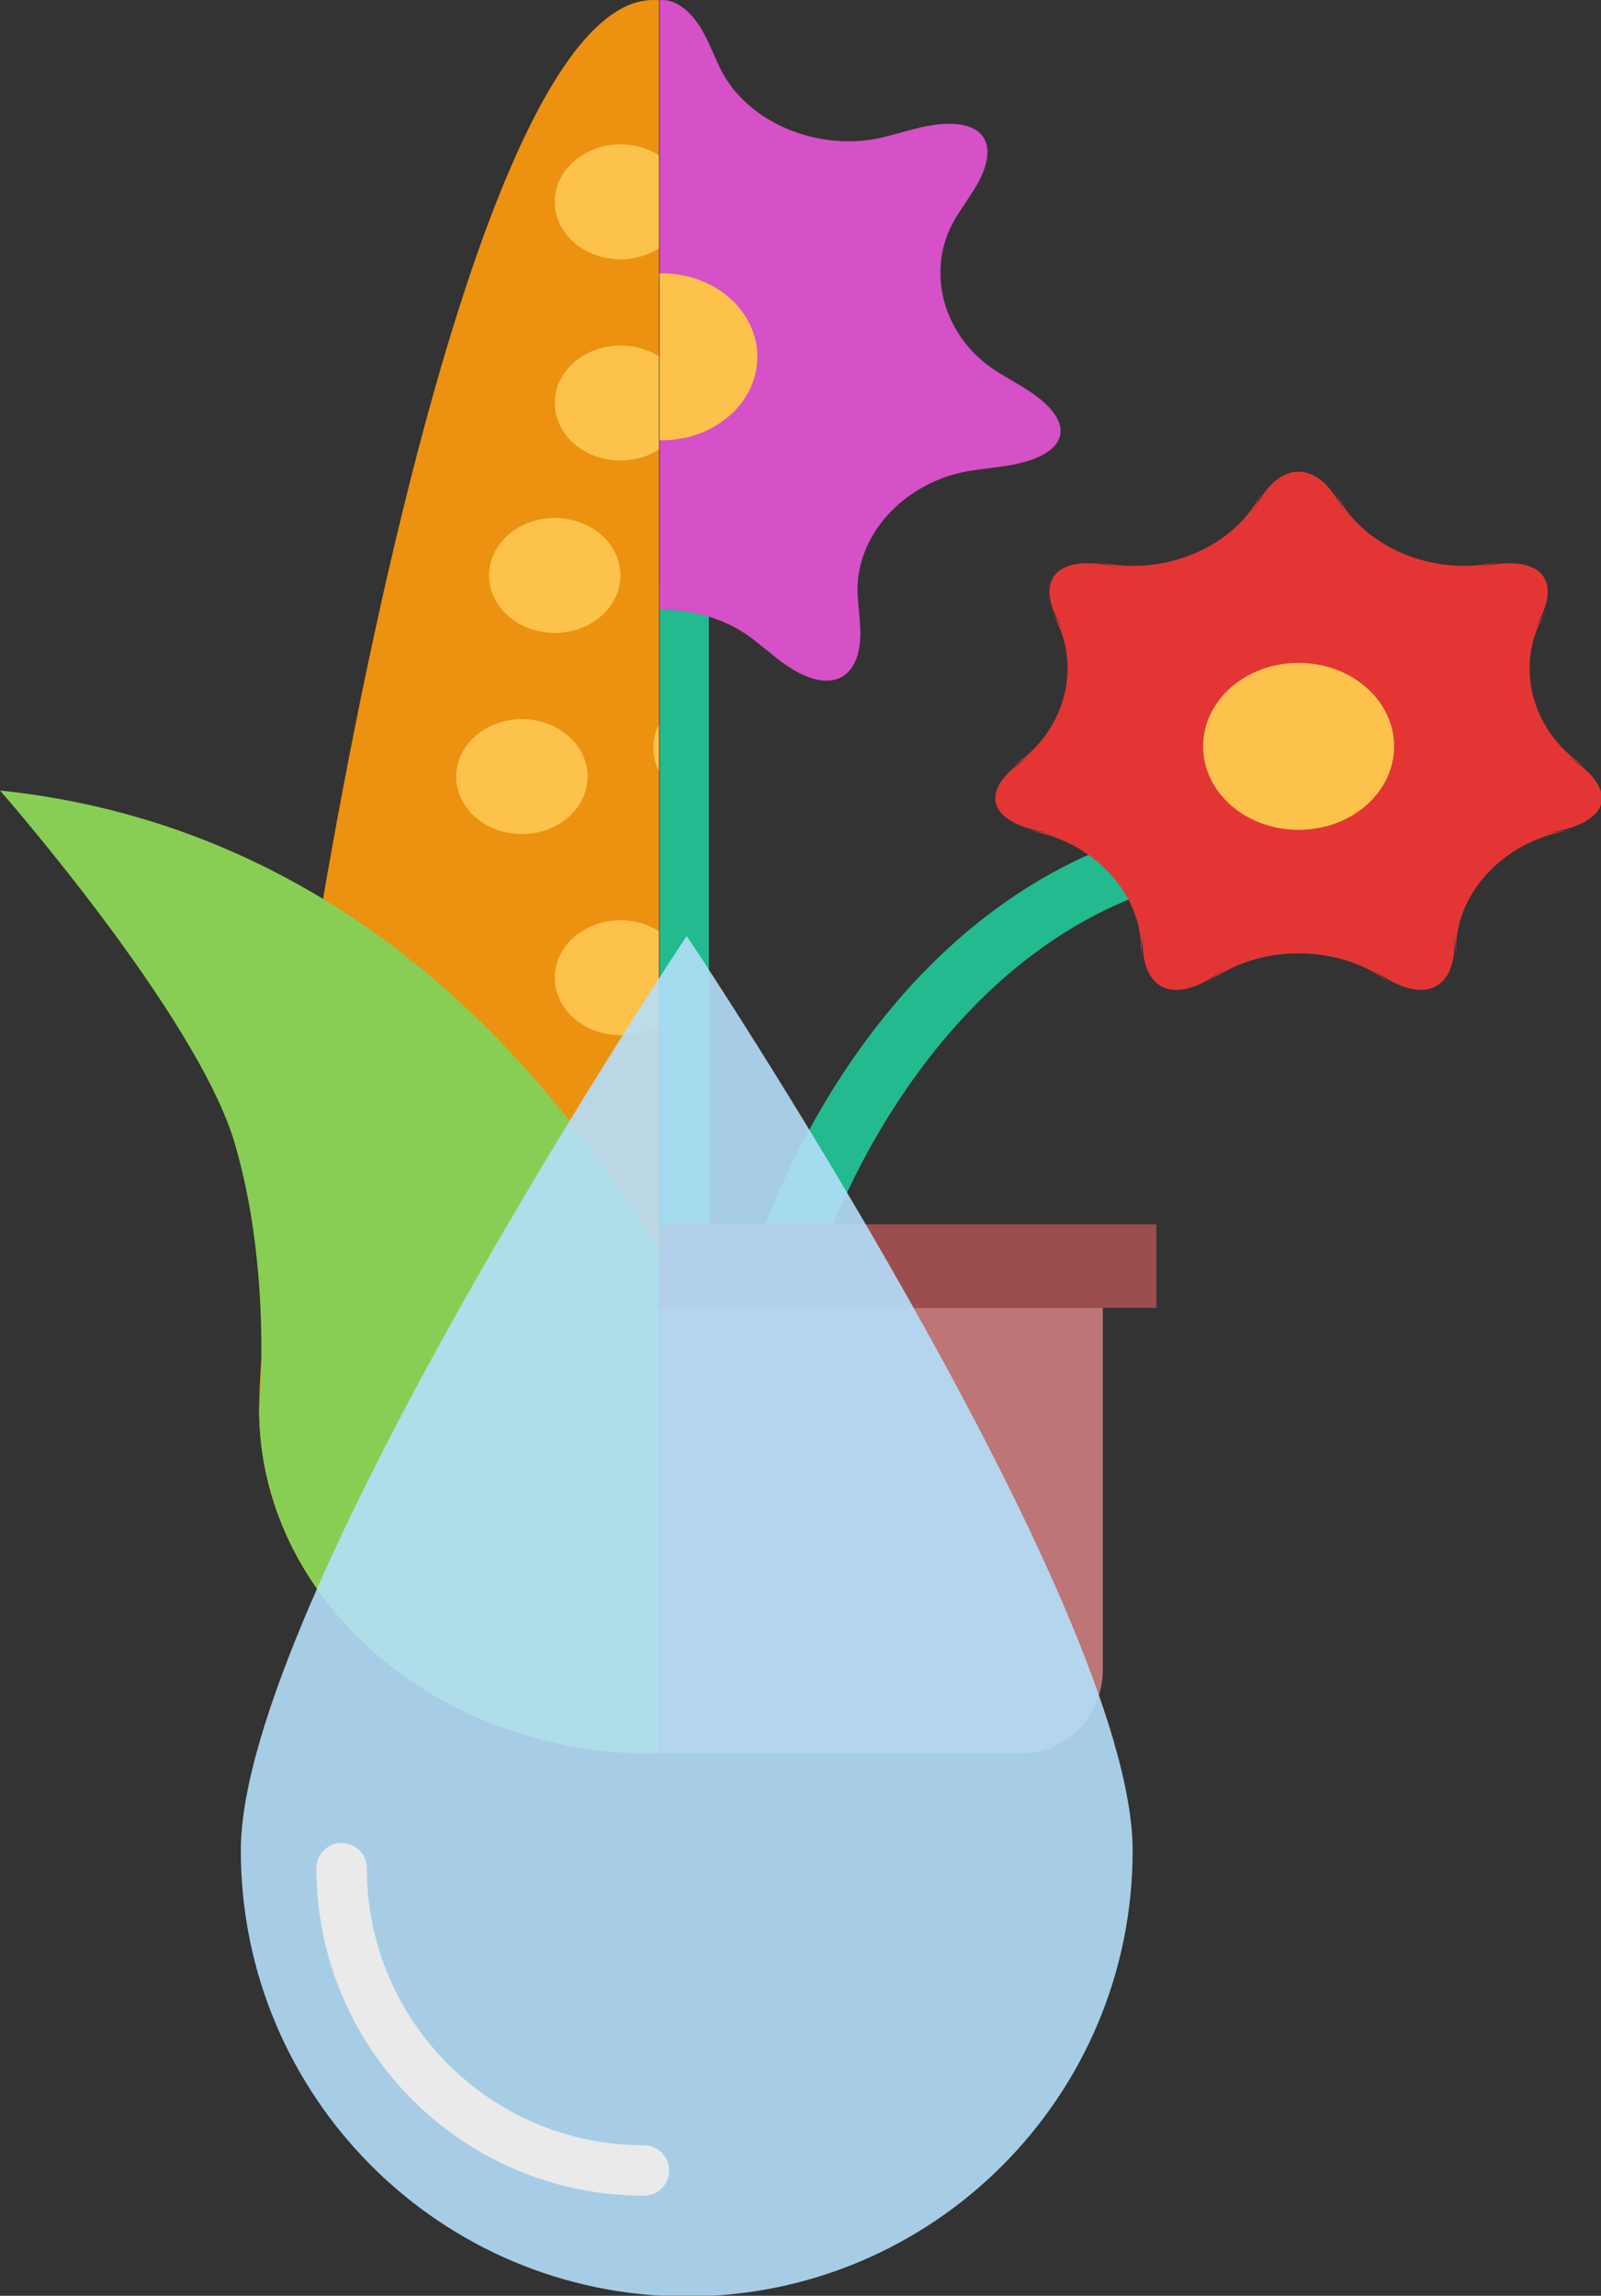 <?xml version="1.0" encoding="UTF-8" standalone="no"?>
<!-- Created with Inkscape (http://www.inkscape.org/) -->

<svg
   width="47.471mm"
   height="68.067mm"
   viewBox="0 0 47.471 68.067"
   version="1.1"
   id="svg5"
   xml:space="preserve"
   inkscape:version="1.1.2 (b8e25be833, 2022-02-05)"
   sodipodi:docname="Logo1.svg"
   xmlns:inkscape="http://www.inkscape.org/namespaces/inkscape"
   xmlns:sodipodi="http://sodipodi.sourceforge.net/DTD/sodipodi-0.dtd"
   xmlns="http://www.w3.org/2000/svg"
   xmlns:svg="http://www.w3.org/2000/svg"><rect x="0" y="0" width="47.471" height="68.067" fill="#333333" stroke="none"/><sodipodi:namedview
     id="namedview7"
     pagecolor="#ffffff"
     bordercolor="#000000"
     borderopacity="0.25"
     inkscape:showpageshadow="2"
     inkscape:pageopacity="0.0"
     inkscape:pagecheckerboard="0"
     inkscape:deskcolor="#d1d1d1"
     inkscape:document-units="mm"
     showgrid="false"
     inkscape:zoom="2.0000001"
     inkscape:cx="295.74999"
     inkscape:cy="753.74998"
     inkscape:window-width="1920"
     inkscape:window-height="991"
     inkscape:window-x="-9"
     inkscape:window-y="-9"
     inkscape:window-maximized="1"
     inkscape:current-layer="layer1"
     inkscape:pageshadow="2" /><defs
     id="defs2"><clipPath
       clipPathUnits="userSpaceOnUse"
       id="clipPath1672"><path
         style="fill-opacity:0.146;stroke-width:0.365"
         d="m -17.689,-7.627 h 49.862 v 76.073 h -49.862 z"
         id="path1674" /></clipPath><clipPath
       clipPathUnits="userSpaceOnUse"
       id="clipPath1680"><path
         style="fill-opacity:0.146;stroke-width:0.376"
         d="M 32.45,-8.112 H 83.926 V 70.424 H 32.45 Z"
         id="path1682" /></clipPath></defs><g
     inkscape:label="Layer 1"
     inkscape:groupmode="layer"
     id="layer1"
     transform="translate(-49.897,-97.928)"><g
       id="g36079"
       inkscape:export-filename="Banners/logo0.png"
       inkscape:export-xdpi="128.4579"
       inkscape:export-ydpi="128.4579"><g
         id="g1726"
         transform="translate(-19.083,-72.072)"
         inkscape:export-filename="D:\super\Documents\Tareas8\AdministracionTI\g1726.png"
         inkscape:export-xdpi="128.4579"
         inkscape:export-ydpi="128.4579"><g
           fill="none"
           fill-rule="evenodd"
           id="g31-3"
           transform="matrix(0.944,0,0,0.825,57.903,169.175)"
           clip-path="url(#clipPath1680)"><rect
             width="3"
             height="30"
             x="31"
             y="22"
             fill="#22ba8e"
             id="rect9-6" /><path
             fill="#d650c7"
             d="m 35.453,24.032 c -1.618,-1.496 -4.248,-1.491 -5.861,0 l -0.647,0.598 c -1.618,1.496 -2.8,0.92 -2.64,-1.271 l 0.064,-0.879 c 0.16,-2.198 -1.483,-4.25 -3.654,-4.582 l -0.871,-0.133 c -2.178,-0.333 -2.465,-1.616 -0.652,-2.857 l 0.727,-0.498 c 1.818,-1.245 2.399,-3.809 1.304,-5.714 L 22.784,7.931 C 21.685,6.02 22.51,4.996 24.611,5.64 l 0.843,0.258 c 2.107,0.645 4.474,-0.5 5.281,-2.543 l 0.324,-0.82 c 0.809,-2.05 2.124,-2.043 2.93,0 l 0.324,0.82 c 0.809,2.05 3.18,3.186 5.281,2.543 l 0.843,-0.258 c 2.107,-0.645 2.922,0.386 1.827,2.291 l -0.439,0.764 c -1.098,1.911 -0.508,4.473 1.304,5.714 l 0.727,0.498 c 1.818,1.245 1.52,2.525 -0.652,2.857 l -0.871,0.133 c -2.178,0.333 -3.814,2.391 -3.654,4.582 l 0.064,0.879 c 0.16,2.198 -1.027,2.763 -2.64,1.271 z"
             id="path11-7" /><path
             stroke="#22ba8e"
             stroke-linecap="round"
             stroke-width="2"
             d="m 47.75,45.999 c 0,0 -2.936,-10.881 -11.227,-13.999"
             transform="matrix(-1,0,0,1,84.272,0)"
             id="path15-5" /><circle
             cx="32.523"
             cy="13.823"
             r="3"
             fill="#fcc24c"
             id="circle17-3" /><path
             fill="#bd7575"
             d="m 18.626,48 h 27.748 V 60.991 C 46.374,62.653 45.252,64 43.85,64 H 21.15 c -1.394,0 -2.524,-1.337 -2.524,-3.009 z"
             id="path21-5"
             style="stroke-width:0.917" /><rect
             width="31.112"
             height="3"
             x="16.944"
             y="45"
             fill="#9c4d4d"
             id="rect23-6"
             style="stroke-width:0.917" /><path
             fill="#e43535"
             d="m 55.46,36.384 c -1.622,-1.499 -4.257,-1.494 -5.874,0 l 0.696,-0.643 c -1.622,1.499 -2.806,0.922 -2.646,-1.274 l -0.069,0.945 c 0.161,-2.203 -1.486,-4.26 -3.662,-4.592 l 0.937,0.143 c -2.183,-0.334 -2.47,-1.619 -0.654,-2.863 l -0.782,0.535 c 1.822,-1.248 2.404,-3.818 1.307,-5.727 l 0.472,0.822 c -1.1,-1.915 -0.274,-2.941 1.831,-2.296 l -0.906,-0.277 c 2.112,0.647 4.484,-0.501 5.292,-2.549 l -0.348,0.881 c 0.811,-2.054 2.129,-2.048 2.937,0 l -0.348,-0.881 c 0.811,2.054 3.187,3.193 5.292,2.549 l -0.906,0.277 c 2.112,-0.647 2.928,0.387 1.831,2.296 l 0.472,-0.822 c -1.1,1.915 -0.51,4.483 1.307,5.727 l -0.782,-0.535 c 1.822,1.248 1.523,2.531 -0.654,2.863 l 0.937,-0.143 c -2.183,0.334 -3.822,2.397 -3.662,4.592 l -0.069,-0.945 c 0.161,2.203 -1.029,2.769 -2.646,1.274 z"
             id="path27-2" /><circle
             cx="52.523"
             cy="27.823"
             r="3"
             fill="#fcc24c"
             id="circle29-9" /></g><g
           fill="none"
           fill-rule="evenodd"
           id="g73-1"
           transform="matrix(0.974,0,0,0.852,57.183,169.169)"
           inkscape:label="g73-1"
           clip-path="url(#clipPath1672)"><path
             fill="#ed9111"
             d="M 32,62 C 38.627,62 44,56.627 44,50 44,43.373 38.627,0.975 32,0.975 25.373,0.975 20,43.373 20,50 c 0,6.627 5.373,12 12,12 z"
             id="path51-2" /><path
             id="circle53-7"
             style="fill:#fcc24c"
             d="m 39,33 a 2,2 0 0 1 -2,2 2,2 0 0 1 -2,-2 2,2 0 0 1 2,-2 2,2 0 0 1 2,2 z" /><path
             id="circle55-0"
             style="fill:#fcc24c"
             d="m 39,39.495 a 2,2 0 0 1 -2,2 2,2 0 0 1 -2,-2 2,2 0 0 1 2,-2 2,2 0 0 1 2,2 z" /><path
             id="circle57-9"
             style="fill:#fcc24c"
             d="m 33,35 a 2,2 0 0 1 -2,2 2,2 0 0 1 -2,-2 2,2 0 0 1 2,-2 2,2 0 0 1 2,2 z" /><path
             id="circle59-3"
             style="fill:#fcc24c"
             d="m 36,27 a 2,2 0 0 1 -2,2 2,2 0 0 1 -2,-2 2,2 0 0 1 2,-2 2,2 0 0 1 2,2 z" /><path
             id="circle61-6"
             style="fill:#fcc24c"
             d="m 31,21 a 2,2 0 0 1 -2,2 2,2 0 0 1 -2,-2 2,2 0 0 1 2,-2 2,2 0 0 1 2,2 z" /><path
             id="circle63-0"
             style="fill:#fcc24c"
             d="m 37,21 a 2,2 0 0 1 -2,2 2,2 0 0 1 -2,-2 2,2 0 0 1 2,-2 2,2 0 0 1 2,2 z" /><path
             id="circle65-6"
             style="fill:#fcc24c"
             d="m 33,15 a 2,2 0 0 1 -2,2 2,2 0 0 1 -2,-2 2,2 0 0 1 2,-2 2,2 0 0 1 2,2 z" /><path
             id="circle67-2"
             style="fill:#fcc24c"
             d="m 33,8 a 2,2 0 0 1 -2,2 2,2 0 0 1 -2,-2 2,2 0 0 1 2,-2 2,2 0 0 1 2,2 z" /><path
             id="circle69-6"
             style="fill:#fcc24c"
             d="m 30,28 a 2,2 0 0 1 -2,2 2,2 0 0 1 -2,-2 2,2 0 0 1 2,-2 2,2 0 0 1 2,2 z" /><path
             fill="#80d25b"
             d="m 20,50 c 0,6.627 5.373,12 12,12 6.627,0 12,-5.373 12,-12 0,0 0.432,-7.593 4.439,-11.348 0,0 -12.892,7.929 -13.539,12.44 0,0 -5.915,-20.589 -22.788,-22.608 0,0 5.998,7.819 7.145,12.274 C 20.404,45.212 20,50 20,50 Z"
             id="path71-1"
             style="fill:#89ce54;fill-opacity:1" /></g></g><g
         fill="none"
         fill-rule="evenodd"
         id="g1692"
         transform="matrix(0.747,0,0,0.747,50.315,118.954)"
         style="opacity:0.895"
         inkscape:export-filename="D:\super\Documents\Tareas8\AdministracionTI\g1726.png"
         inkscape:export-xdpi="128.4579"
         inkscape:export-ydpi="128.4579"><path
           fill="#b4dffb"
           d="M 26.7,63 C 36.475,63 44.399,55.076 44.399,45.3 44.399,35.525 26.7,9 26.7,9 26.7,9 9,35.525 9,45.3 9,55.076 16.924,63 26.7,63 Z"
           id="path1684" /><path
           stroke="#ffffff"
           stroke-linecap="round"
           stroke-width="2"
           d="m 13,46 c 0,6.627 5.373,12 12,12 v 0"
           id="path1690" /></g></g></g></svg>
